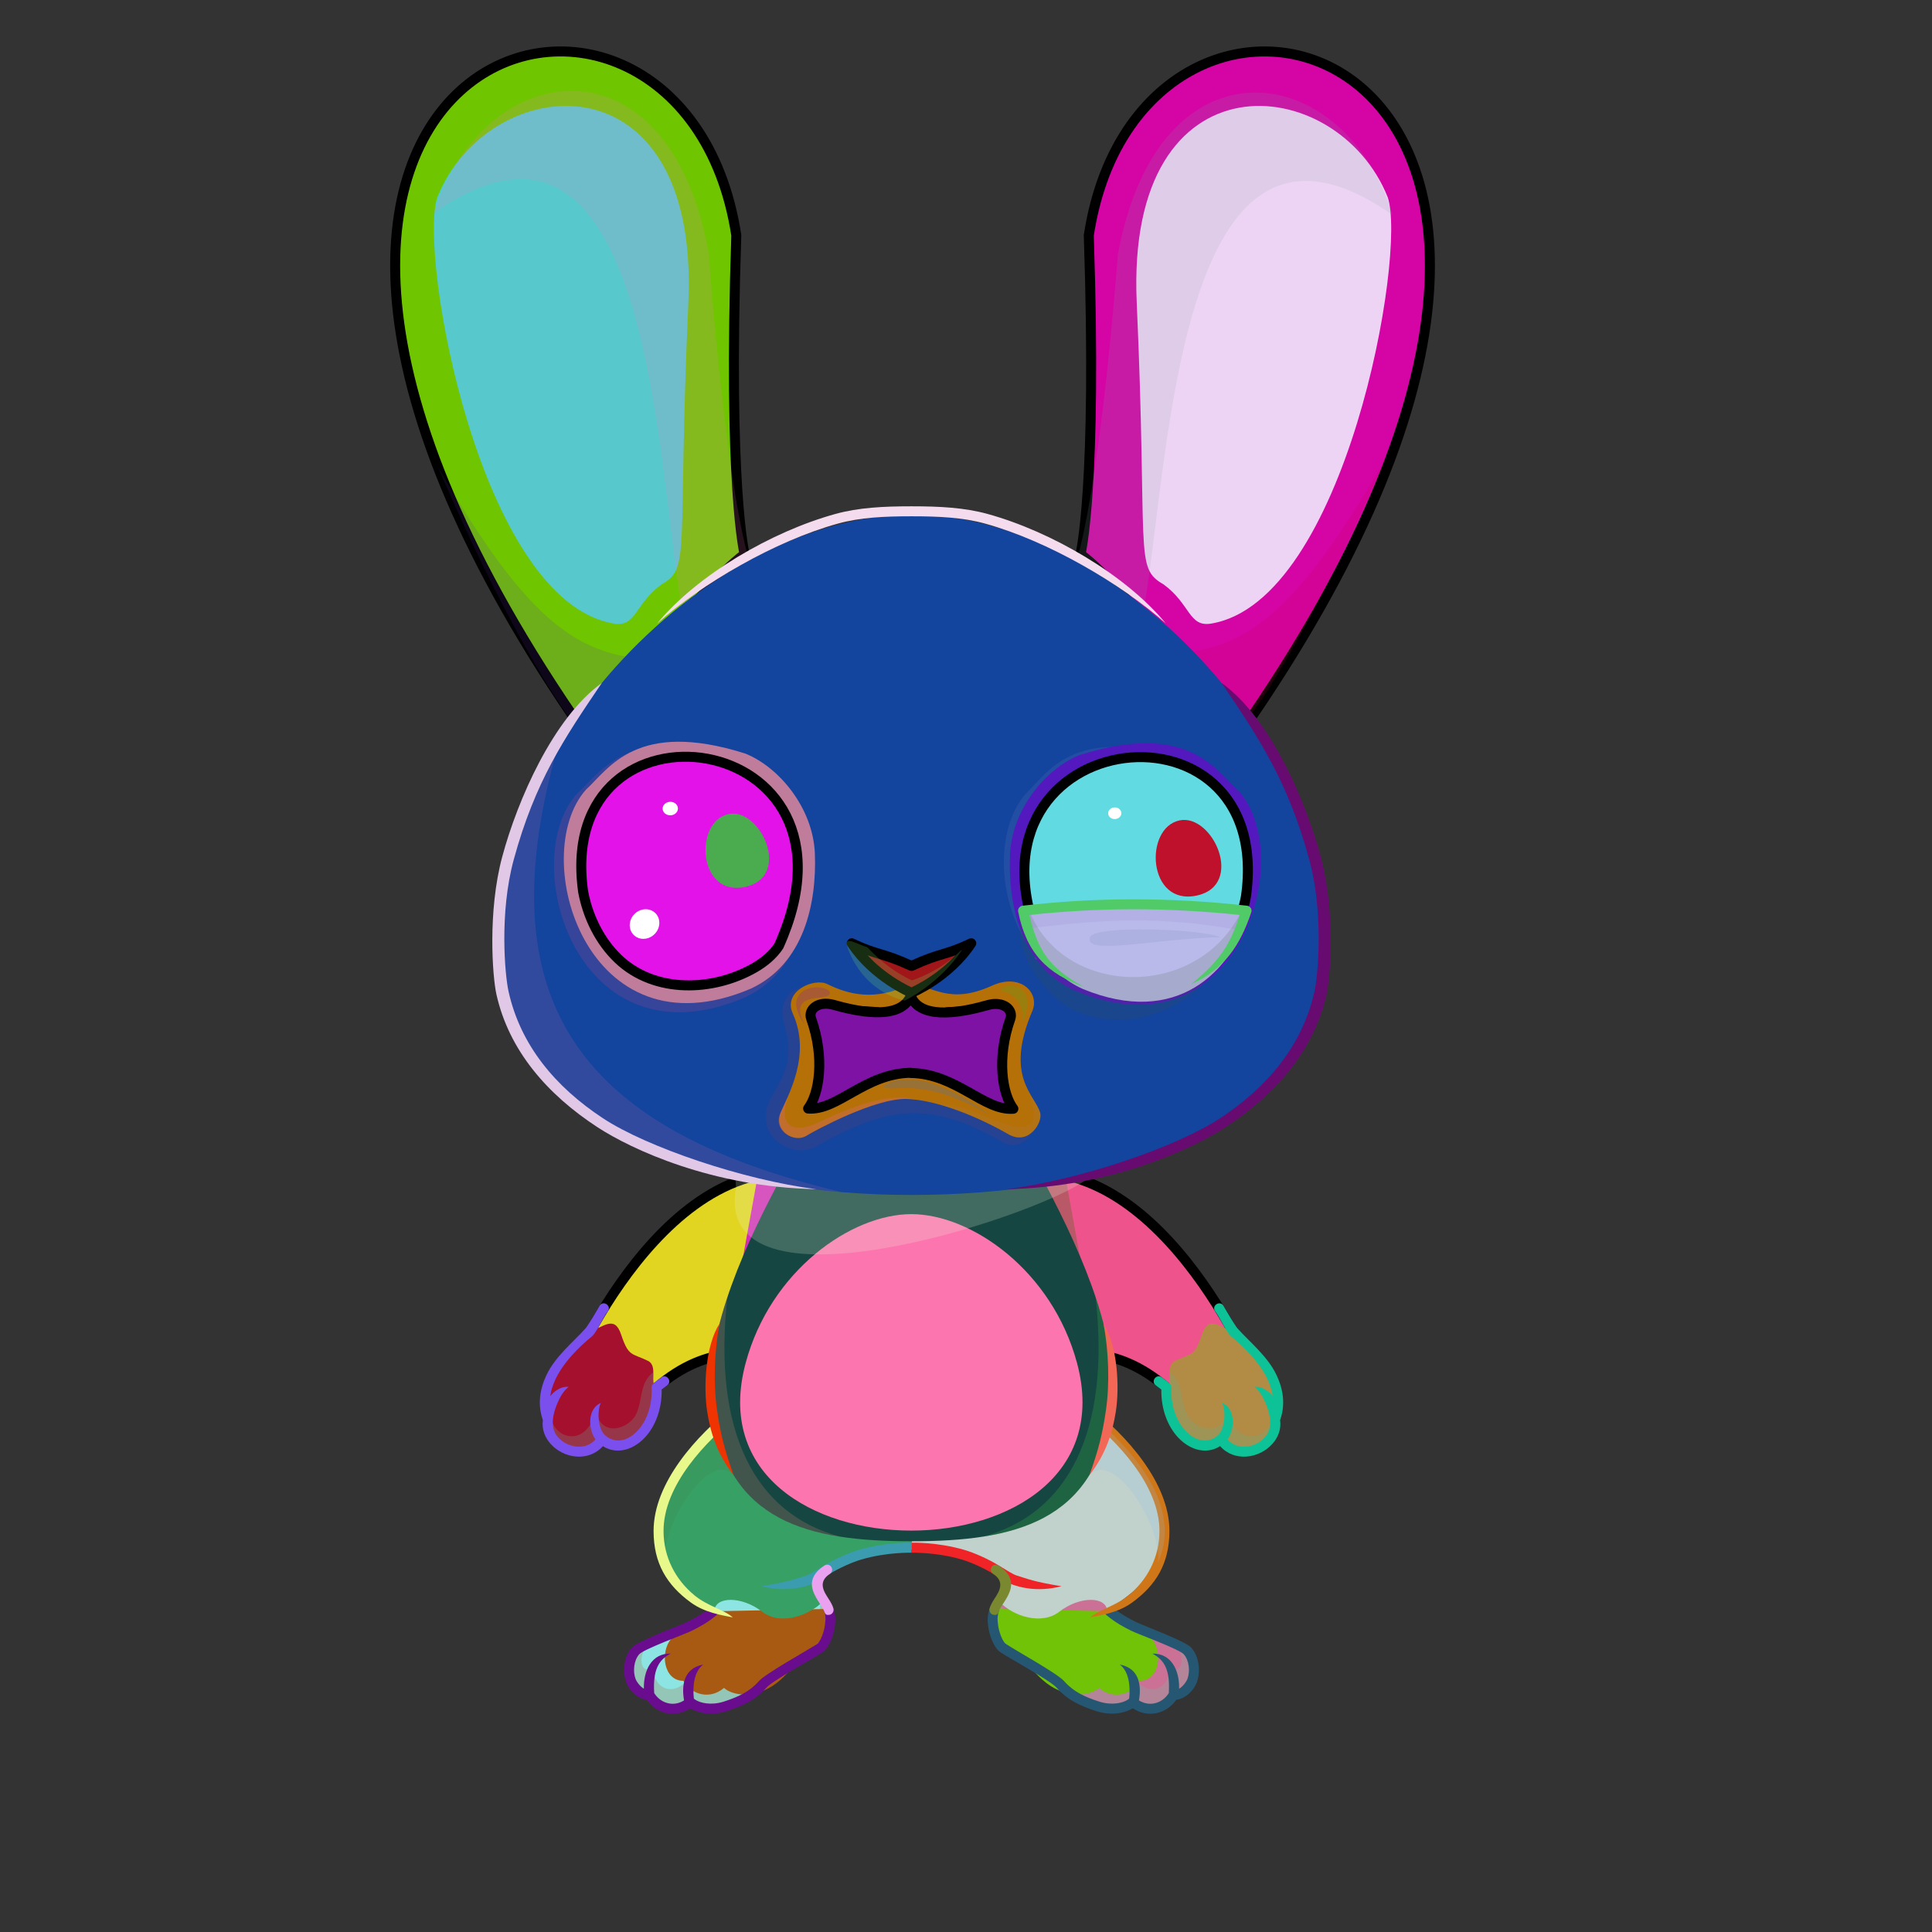 <?xml version="1.0" encoding="UTF-8"?><!DOCTYPE svg PUBLIC "-//W3C//DTD SVG 1.1//EN" "http://www.w3.org/Graphics/SVG/1.1/DTD/svg11.dtd"><!-- Creator: CorelDRAW 2017 --><svg xmlns="http://www.w3.org/2000/svg" xmlns:xlink="http://www.w3.org/1999/xlink" xml:space="preserve" width="290mm" height="290mm" version="1.1" style="shape-rendering:geometricPrecision; text-rendering:geometricPrecision; image-rendering:optimizeQuality; fill-rule:evenodd; clip-rule:evenodd" viewBox="0 0 29000 29000">
 <rect x="0" y="0" width="29000" height="29000" fill="#333333" stroke="none"/>
 <defs>
  <style type="text/css">
   <![CDATA[
    .str0 {stroke:black;stroke-width:150;stroke-linecap:round;stroke-linejoin:round;stroke-miterlimit:22.926}
    .str1 {stroke:black;stroke-width:150;stroke-linecap:round;stroke-linejoin:round;stroke-miterlimit:22.926}
    .fil2 {fill:none}
    .fil6 {fill:#FAFAFA}
    .fil0 {fill:#FEFEFE}
    .fil36 {fill:white}
    .fil3 {fill:black;fill-rule:nonzero}
    .fil26 {fill:#330066;fill-opacity:0.051}
    .fil47 {fill:#25004A;fill-opacity:0.078}
    .fil16 {fill:#25004A;fill-opacity:0.102}
    .fil12 {fill:#1A1A1A;fill-opacity:0.149}
    .fil45 {fill:#25004A;fill-opacity:0.149}
    .fil29 {fill:#25004A;fill-opacity:0.149}
    .fil25 {fill:#330066;fill-opacity:0.149}
    .fil1 {fill:black;fill-opacity:0.2}
    .fil9 {fill:black;fill-opacity:0.2}
    .fil49 {fill:#330066;fill-opacity:0.2}
    .fil24 {fill:white;fill-opacity:0.2}
    .fil23 {fill:white;fill-opacity:0.2}
    .fil20 {fill:black;fill-opacity:0.251}
    .fil22 {fill:black;fill-opacity:0.302}
    .fil40 {fill:#470000;fill-opacity:0.302}
    .fil44 {fill:white;fill-opacity:0.302}
    .fil33 {fill:#FFCCCC;fill-opacity:0.361}
    .fil41 {fill:#FFD4E5;fill-opacity:0.361}
    .fil34 {fill:black;fill-opacity:0.502}
    .fil46 {fill:black;fill-rule:nonzero}
    .fil18 {fill:url(#id0)}
    .fil39 {fill:url(#id1)}
    .fil32 {fill:url(#id2)}
    .fil7 {fill:url(#id3)}
    .fil5 {fill:url(#id4)}
    .fil15 {fill:url(#id5)}
    .fil42 {fill:url(#id6)}
    .fil4 {fill:url(#id7)}
    .fil31 {fill:url(#id8)}
    .fil35 {fill:url(#id9)}
    .fil37 {fill:url(#id10)}
    .fil8 {fill:url(#id11)}
    .fil38 {fill:url(#id12)}
    .fil28 {fill:url(#id13)}
    .fil17 {fill:url(#id14)}
    .fil30 {fill:url(#id15)}
    .fil48 {fill:url(#id16)}
    .fil14 {fill:url(#id17)}
    .fil19 {fill:url(#id18)}
    .fil21 {fill:url(#id19)}
    .fil27 {fill:url(#id20)}
    .fil11 {fill:url(#id21)}
    .fil13 {fill:url(#id22)}
    .fil10 {fill:url(#id23)}
    .fil43 {fill:url(#id24)}
   ]]>
  </style>
  <linearGradient id="id0" gradientUnits="userSpaceOnUse" x1="13683.47" y1="14968.14" x2="13683.47" y2="16644.24">
   <stop offset="0" style="stop-opacity:1; stop-color:black"/>
   <stop offset="1" style="stop-opacity:1; stop-color:#B84C69"/>
  </linearGradient>
  <linearGradient id="id1" gradientUnits="userSpaceOnUse" x1="12027.98" y1="13804.76" x2="8939.25" y2="13804.76">
   <stop offset="0" style="stop-opacity:1; stop-color:#0013BD"/>
   <stop offset="0.329" style="stop-opacity:1; stop-color:#1CC2FF"/>
   <stop offset="1" style="stop-opacity:1; stop-color:#004EA8"/>
  </linearGradient>
  <linearGradient id="id2" gradientUnits="userSpaceOnUse" xlink:href="#id1" x1="18510.11" y1="13889.79" x2="15321.14" y2="13889.79">
  </linearGradient>
  <linearGradient id="id3" gradientUnits="userSpaceOnUse" x1="13681.93" y1="23134.87" x2="13681.93" y2="17446.27">
   <stop offset="0" style="stop-opacity:1; stop-color:#FAFAFA"/>
   <stop offset="0.302" style="stop-opacity:1; stop-color:#FAFAFA"/>
   <stop offset="0.639" style="stop-opacity:1; stop-color:#F6F6F6"/>
   <stop offset="0.831" style="stop-opacity:1; stop-color:#E0E0E0"/>
   <stop offset="1" style="stop-opacity:1; stop-color:#D7D7D7"/>
  </linearGradient>
  <linearGradient id="id4" gradientUnits="userSpaceOnUse" x1="10682.77" y1="20937.23" x2="10682.77" y2="17520.75">
   <stop offset="0" style="stop-opacity:1; stop-color:#FAFAFA"/>
   <stop offset="0.439" style="stop-opacity:1; stop-color:#FAFAFA"/>
   <stop offset="1" style="stop-opacity:1; stop-color:#CCCCCC"/>
  </linearGradient>
  <linearGradient id="id5" gradientUnits="userSpaceOnUse" x1="13700.6" y1="7130.45" x2="13700.6" y2="17936.72">
   <stop offset="0" style="stop-opacity:1; stop-color:#FAFAFA"/>
   <stop offset="0.439" style="stop-opacity:1; stop-color:#FAFAFA"/>
   <stop offset="1" style="stop-opacity:1; stop-color:#E3E3E3"/>
  </linearGradient>
  <linearGradient id="id6" gradientUnits="userSpaceOnUse" x1="10684.9" y1="12530.1" x2="9872.04" y2="13763.65">
   <stop offset="0" style="stop-opacity:1; stop-color:black"/>
   <stop offset="0.4" style="stop-opacity:1; stop-color:black"/>
   <stop offset="1" style="stop-opacity:1; stop-color:#001249"/>
  </linearGradient>
  <linearGradient id="id7" gradientUnits="userSpaceOnUse" xlink:href="#id4" x1="16681.07" y1="20937.23" x2="16681.07" y2="17520.75">
  </linearGradient>
  <linearGradient id="id8" gradientUnits="userSpaceOnUse" x1="16819.24" y1="14210.78" x2="17493.32" y2="11552.37">
   <stop offset="0" style="stop-opacity:1; stop-color:#0042D1"/>
   <stop offset="1" style="stop-opacity:1; stop-color:black"/>
  </linearGradient>
  <linearGradient id="id9" gradientUnits="userSpaceOnUse" xlink:href="#id6" x1="17363.87" y1="12545.11" x2="16607.04" y2="13693.61">
  </linearGradient>
  <linearGradient id="id10" gradientUnits="userSpaceOnUse" x1="10885.83" y1="11367.46" x2="9576.35" y2="15076.4">
   <stop offset="0" style="stop-opacity:1; stop-color:#F2AFBE"/>
   <stop offset="1" style="stop-opacity:1; stop-color:#CF7A8C"/>
  </linearGradient>
  <linearGradient id="id11" gradientUnits="userSpaceOnUse" xlink:href="#id10" x1="15321.89" y1="18507.63" x2="14421.84" y2="22997.84">
  </linearGradient>
  <linearGradient id="id12" gradientUnits="userSpaceOnUse" xlink:href="#id8" x1="10120.29" y1="14115.65" x2="10773.18" y2="11540.82">
  </linearGradient>
  <linearGradient id="id13" gradientUnits="userSpaceOnUse" xlink:href="#id10" x1="10635.33" y1="12731.7" x2="9483.71" y2="14374.49">
  </linearGradient>
  <linearGradient id="id14" gradientUnits="userSpaceOnUse" xlink:href="#id10" x1="14215.29" y1="14872.98" x2="12852.69" y2="17094">
  </linearGradient>
  <linearGradient id="id15" gradientUnits="userSpaceOnUse" xlink:href="#id10" x1="17579.9" y1="11390.13" x2="16270.42" y2="15099.07">
  </linearGradient>
  <linearGradient id="id16" gradientUnits="userSpaceOnUse" xlink:href="#id10" x1="13937.4" y1="14203.28" x2="13314.69" y2="14905.85">
  </linearGradient>
  <linearGradient id="id17" gradientUnits="userSpaceOnUse" xlink:href="#id10" x1="19514.36" y1="2053.9" x2="18185.74" y2="9403.96">
  </linearGradient>
  <linearGradient id="id18" gradientUnits="userSpaceOnUse" x1="14438.46" y1="15134.95" x2="14438.46" y2="15696.12">
   <stop offset="0" style="stop-opacity:1; stop-color:#D6D6D6"/>
   <stop offset="0.6" style="stop-opacity:1; stop-color:white"/>
   <stop offset="1" style="stop-opacity:1; stop-color:#FEFEFE"/>
  </linearGradient>
  <linearGradient id="id19" gradientUnits="userSpaceOnUse" xlink:href="#id18" x1="12852.47" y1="15138.15" x2="12833.77" y2="15699">
  </linearGradient>
  <linearGradient id="id20" gradientUnits="userSpaceOnUse" xlink:href="#id10" x1="17681.49" y1="12731.2" x2="16518.47" y2="14421.63">
  </linearGradient>
  <linearGradient id="id21" gradientUnits="userSpaceOnUse" xlink:href="#id10" x1="8970.86" y1="2053.9" x2="7642.24" y2="9403.96">
  </linearGradient>
  <linearGradient id="id22" gradientUnits="userSpaceOnUse" x1="21021.34" y1="5702.69" x2="16061" y2="6414.29">
   <stop offset="0" style="stop-opacity:1; stop-color:#FEFEFE"/>
   <stop offset="1" style="stop-opacity:1; stop-color:#E6E6E6"/>
  </linearGradient>
  <linearGradient id="id23" gradientUnits="userSpaceOnUse" xlink:href="#id22" x1="10734.34" y1="5702.69" x2="5774" y2="6414.29">
  </linearGradient>
  <linearGradient id="id24" gradientUnits="userSpaceOnUse" xlink:href="#id10" x1="17553.72" y1="13660.93" x2="16397.62" y2="15043.68">
  </linearGradient>
 </defs>
 <g id="RightFoot">
  <path class="fil0" d="M17611.19 25439.21c-123.56,214.04 -403.48,285.33 -610.7,105.88 -70.65,70.23 -293.11,185.78 -526.32,65.76 -538.29,-277.03 -1055.04,-639.06 -1398.31,-887.33 -220.49,-159.46 -188.05,-525.91 -70.64,-700.58 363.68,340.29 782.66,-165.21 1075.55,-247.93 373.84,-101.68 736.94,157.82 534.63,412.54 198.78,95.76 1024.55,447.2 1177.27,620.9 168.78,191.95 120.75,630.76 -181.48,630.76z" style="fill:#ca7195"/>
  <path class="fil1" d="M17619.89 25467.81c-123.56,214.04 -392.89,285.33 -600.11,105.88 -263.27,261.71 -916.66,-12.43 -1207.68,-387.7 -314.79,-217.24 -676.79,-421.62 -795.64,-500.03 -156.12,-103 -53.19,-398.33 -20.96,-584.15 17.85,-13.98 36.32,-26.67 55.45,-37.83 -59.89,533.31 1968.85,1766.03 1957.44,1098.35 213.34,341.57 585.05,186.16 533.82,-150.27 126.71,133.91 271.29,-14.39 142.78,-274 182.48,62.12 215.54,288.03 209.67,440.56 -17.28,153.49 -106.7,289.19 -274.77,289.19z" style="fill:#5ed3aa"/>
  <path class="fil2" d="M16655.48 24185.7c277.12,231.33 479.91,239.56 632.6,413.23 168.75,191.92 120.75,630.76 -181.48,630.76 -123.56,214.04 -403.48,285.33 -610.7,105.88 -70.65,70.23 -276.53,145.76 -526.32,65.76 -409.3,-131.08 -519.97,-488.94 -871.1,-725.96 -156.04,-105.33 -138.82,-331.38 -109.24,-523.93" style="fill:#71c307"/>
  <path class="fil3" d="M16703.53 24128.28c-32.23,14.49 -151.74,68.29 -96.1,114.84 143.13,119.49 265.97,181.45 373.06,235.47 99.11,49.99 720.41,275.03 788.45,352.42 80.91,92.01 97.3,255.88 55.21,369.54 -18.07,48.79 -77.99,123.14 -125.37,147 7.55,-268.78 -114.77,-534.12 -402.24,-526.25 186.74,95.17 268.32,253.8 247.69,592.25 -49.04,79.15 -127.69,137.43 -219.87,155.2 -79.73,15.37 -160.2,-1.74 -228.24,-45.5 38.29,-218.05 10.29,-483.64 -289.14,-537.54 139.24,98.32 162.69,330.02 141.92,510.69 -31.45,29.61 -97.92,60.43 -188.69,71.77 -74.89,9.35 -163.69,4.41 -259.78,-26.36 -221.4,-70.9 -389.39,-150.77 -526.67,-306.64 -103.47,-117.46 -723.13,-457.1 -875.28,-559.8 -56.89,-38.4 -106.48,-200.43 -115.52,-274.13 -5.91,-48.16 -12.39,-90.93 -7.5,-133.2 3.75,-32.35 5.98,-48.97 23.54,-102.83 14.63,-97.52 -109.65,-115.23 -144.78,-21.39 -12.89,39.53 -20.74,74.23 -25.45,109.36 -7,52.14 -2.13,105.01 5.37,166.22 13.96,113.78 81.43,313.29 180.56,380.19 136.05,91.83 749.3,424.19 846.56,534.6 151.08,171.53 332.23,266.34 593.47,350 119.65,38.32 230.28,44.46 323.64,32.8 92.59,-11.56 170.46,-41.41 225.37,-75.73 103.09,69.99 225.69,98.3 348.74,74.57 124.29,-23.96 233.03,-98.13 304.52,-201.86 136.16,-15.63 261.32,-136.4 307.77,-261.86 61.19,-165.25 34.13,-386.54 -83.33,-520.12 -86.71,-98.62 -720.16,-329.8 -833.57,-387 -99.73,-50.31 -214.13,-108.01 -344.34,-216.71z" style="fill:#265772"/>
 </g>
 <g id="LeftFoot">
  <path class="fil0" d="M9752.69 25439.21c123.56,214.04 403.48,285.33 610.7,105.88 70.65,70.23 276.53,145.75 526.32,65.76 409.29,-131.08 1021.6,-618.6 1364.87,-866.87 220.49,-159.46 204.8,-507.21 104.08,-721.04 -363.68,340.29 -782.66,-165.21 -1075.55,-247.93 -373.84,-101.68 -736.94,157.82 -534.63,412.54 -198.78,95.76 -1024.55,447.2 -1177.27,620.9 -168.78,191.95 -120.75,630.76 181.48,630.76z" style="fill:#8ce5e2"/>
  <path class="fil1" d="M9743.99 25467.81c123.56,214.04 392.89,285.33 600.11,105.88 263.27,261.71 916.66,-12.43 1207.68,-387.7 314.79,-217.24 676.79,-421.62 795.64,-500.03 156.12,-103 53.19,-398.33 20.96,-584.15 -17.85,-13.98 -36.32,-26.67 -55.45,-37.83 59.89,533.31 -1968.85,1766.03 -1957.44,1098.35 -213.34,341.57 -585.05,186.16 -533.82,-150.27 -126.71,133.91 -271.29,-14.39 -142.78,-274 -182.48,62.12 -215.54,288.03 -209.67,440.56 17.28,153.49 106.7,289.19 274.77,289.19z" style="fill:#af4b09"/>
  <path class="fil2" d="M10708.4 24185.7c-277.12,231.33 -479.91,239.56 -632.6,413.23 -168.75,191.92 -120.75,630.76 181.48,630.76 123.56,214.04 403.48,285.33 610.7,105.88 70.65,70.23 276.53,145.76 526.32,65.76 409.3,-131.08 519.97,-488.94 871.1,-725.96 156.04,-105.33 138.82,-331.38 109.24,-523.93" style="fill:#a95a12"/>
  <path class="fil3" d="M10660.35 24128.28c32.23,14.49 151.74,68.29 96.1,114.84 -143.13,119.49 -265.97,181.45 -373.06,235.47 -99.11,49.99 -720.41,275.03 -788.45,352.42 -80.91,92.01 -97.3,255.88 -55.21,369.54 18.07,48.79 77.99,123.14 125.37,147 -7.55,-268.78 114.77,-534.12 402.24,-526.25 -186.74,95.17 -268.32,253.8 -247.69,592.25 49.04,79.15 127.69,137.43 219.87,155.2 79.73,15.37 160.2,-1.74 228.24,-45.5 -38.29,-218.05 -10.29,-483.64 289.14,-537.54 -139.24,98.32 -162.69,330.02 -141.92,510.69 31.45,29.61 97.92,60.43 188.69,71.77 74.89,9.35 163.69,4.41 259.78,-26.36 221.4,-70.9 389.39,-150.77 526.67,-306.64 103.47,-117.46 723.13,-457.1 875.28,-559.8 56.89,-38.4 106.48,-200.43 115.52,-274.13 5.91,-48.16 12.39,-90.93 7.5,-133.2 -3.75,-32.35 -5.98,-48.97 -23.54,-102.83 -14.63,-97.52 109.65,-115.23 144.78,-21.39 12.89,39.53 20.74,74.23 25.45,109.36 7,52.14 2.13,105.01 -5.37,166.22 -13.96,113.78 -81.43,313.29 -180.56,380.19 -136.05,91.83 -749.3,424.19 -846.56,534.6 -151.08,171.53 -332.23,266.34 -593.47,350 -119.65,38.32 -230.28,44.46 -323.64,32.8 -92.59,-11.56 -170.46,-41.41 -225.37,-75.73 -103.09,69.99 -225.69,98.3 -348.74,74.57 -124.29,-23.96 -233.03,-98.13 -304.52,-201.86 -136.16,-15.63 -261.32,-136.4 -307.77,-261.86 -61.19,-165.25 -34.13,-386.54 83.33,-520.12 86.71,-98.62 720.16,-329.8 833.57,-387 99.73,-50.31 214.13,-108.01 344.34,-216.71z" style="fill:#6a0c8e"/>
 </g>
 <g id="RightLeg">
  <path class="fil0" d="M15041.74 23686.98c70.38,75.74 24.58,149.64 -10.52,245.09 -31.77,34.66 -55.62,65.5 -27.9,103.33l0.98 0.99c-0.36,2.98 -0.7,5.98 -0.98,9.01 214.87,221.86 637.05,349.26 895.5,148.38 312.37,-242.77 712.13,-231.34 719.72,-12.18 326.09,-232.89 702.05,-482.58 824.24,-878.72 26.22,-72.51 41,-147.13 41.23,-223.56 0.04,-14.93 -0.23,-29.84 -0.69,-44.73 1.02,-151.13 -31.71,-320.71 -108.93,-513.38l-0.07 0.22c-239.91,-626.93 -808.77,-1146.97 -1044.25,-1333.21 -621.48,859.57 -1470.39,1269.07 -2648.11,1328.08l0 743c342.08,0 1149.35,52.42 1389.36,439.46 -9.87,-3.87 -19.76,-7.73 -29.58,-11.78z" style="fill:#c1d1cb"/>
  <path class="fil3" d="M16285.67 21248.32c474.85,376.94 1120.37,1042.59 1118.33,1735.75 -1.13,388.03 -178.15,727.78 -465.88,963.66 -200.45,164.33 -440.69,212.09 -574.07,330.27 171.14,-34.1 422.55,-72.82 630.16,-223.79 362.58,-263.67 557.8,-589.45 559.21,-1070.14 2.19,-736.68 -664.8,-1449.29 -1177.06,-1854.44l-46.29 58.59 -44.38 60.1 -0.02 0z" style="fill:#cf7718"/>
  <path class="fil1" d="M17375.94 23464.04c67.26,-148.73 106.69,-305.87 107.15,-464.07 2.29,-775.51 -724.56,-1425.03 -1053.4,-1726.35l-157.05 727.06c26.43,47.89 52.85,95.78 79.28,143.67 387.48,-413.26 1131.08,852.41 1024.02,1319.69z" style="fill:#8dc0ef"/>
  <path class="fil3" d="M13681.96 23156.77c0,53.89 0,70.23 0,150.29 1.05,-0.09 369.66,-11.33 754.66,102.19 128.96,38.03 326.86,124.14 481.95,220.11 121.28,75.04 227.25,140.61 294.6,161.31 67.97,20.91 336.72,117.86 720.21,19.22 -408.62,-65.2 -515.39,-112.7 -675.71,-162 -47.86,-14.71 -146.31,-75.63 -259,-145.36 -162.97,-100.83 -370.1,-192.66 -519.34,-236.67 -413.86,-122.04 -796.24,-109.25 -797.37,-109.09z" style="fill:#f02326"/>
  <path class="fil3" d="M14852.37 24149.58c-6.63,40.77 19.98,82.54 60.75,89.17 40.77,6.63 59.9,0.68 77.73,-47.56 3.27,-19.88 35.74,-71.71 63.2,-114.07 105.22,-162.3 243.27,-375.23 -65.46,-578.32 -34.46,-22.65 -80.77,-13.08 -103.42,21.38 -22.65,34.46 -13.08,80.77 21.38,103.42 184.59,121.43 92.39,263.67 22.1,372.08 -36.56,56.4 -63.62,104.09 -76.28,153.9z" style="fill:#7a892f"/>
 </g>
 <g id="LeftLeg">
  <path class="fil0" d="M12264.16 23754.53c-9.38,57.1 24.74,117.03 50.06,189.44 26.5,39.06 46.17,73.55 18.23,111.68 -41.47,42.82 -90.13,79.12 -143.48,108.42 -226.52,140.71 -539.25,190.88 -746.61,29.71 -312.37,-242.77 -712.13,-231.34 -719.72,-12.18 -30.31,-21.65 -61.06,-43.44 -91.99,-65.48 -270.92,-131.54 -503.75,-348.94 -635.53,-599.62 -151.93,-250.74 -200.47,-565.79 -28.33,-995.29 3.52,10.89 7.22,21.56 10.86,32.31 232.43,-641.23 816.68,-1175.9 1056.16,-1365.3 621.48,859.57 1470.39,1269.07 2648.11,1328.08l0 743c-350.13,0 -1187.72,54.86 -1405.45,467.27 -5.09,9.64 -9.13,18.94 -12.31,27.96z" style="fill:#37a064"/>
  <path class="fil1" d="M9987.94 23464.04c-67.26,-148.73 -106.69,-305.87 -107.15,-464.07 -2.29,-775.51 724.56,-1425.03 1053.4,-1726.35l157.05 727.06c-26.43,47.89 -52.85,95.78 -79.28,143.67 -387.48,-413.26 -1131.08,852.41 -1024.02,1319.69z" style="fill:#44864d"/>
  <path class="fil3" d="M13681.96 23156.77c0,53.89 0,70.23 0,150.29 -1.05,-0.09 -369.7,-11.33 -754.7,102.19 -128.96,38.03 -326.86,124.14 -481.95,220.11 -121.28,75.04 -227.25,140.61 -294.6,161.31 -67.97,20.91 -336.72,117.86 -720.21,19.22 408.62,-65.2 515.39,-112.7 675.71,-162 47.86,-14.71 146.31,-75.63 259,-145.36 162.97,-100.83 370.1,-192.66 519.34,-236.67 413.86,-122.04 796.28,-109.25 797.41,-109.09z" style="fill:#3b9baf"/>
  <path class="fil3" d="M12511.51 24149.58c6.63,40.77 -19.98,82.54 -60.75,89.17 -40.77,6.63 -59.9,0.68 -77.73,-47.56 -3.27,-19.88 -35.74,-71.71 -63.2,-114.07 -105.22,-162.3 -243.27,-375.23 65.46,-578.32 34.46,-22.65 80.77,-13.08 103.42,21.38 22.65,34.46 13.08,80.77 -21.38,103.42 -184.59,121.43 -92.39,263.67 -22.1,372.08 36.56,56.4 63.62,104.09 76.28,153.9z" style="fill:#eaa1ef"/>
  <path class="fil3" d="M11078.21 21248.32c-474.85,376.94 -1120.37,1042.59 -1118.33,1735.75 1.13,388.03 178.15,727.78 465.88,963.66 200.45,164.33 440.69,212.09 574.07,330.27 -171.14,-34.1 -422.55,-72.82 -630.16,-223.79 -362.58,-263.67 -557.8,-589.45 -559.21,-1070.14 -2.19,-736.68 664.8,-1449.29 1177.06,-1854.44l46.29 58.59 44.38 60.1 0.02 0z" style="fill:#e8f88b"/>
 </g>
 <g id="RightHand">
   <animateTransform type="translate" values="0;0 200;0;0 200;0;0 200;0;0 200;0" dur="10" repeatCount="indefinite" additive="sum" attributeName="transform"/>
  <path class="fil4" d="M16231.2 17708.66c1006.56,345.42 1818.61,1401.79 2256.58,2165.43 288.88,503.69 -636.05,1265.03 -911.19,1013.52 -627.05,-573.17 -1208.37,-619.78 -1688.45,-542.15 -741.88,119.97 -1352.69,-1920.87 -930.81,-2545.29 421.91,-21.63 933.51,-40.49 1273.87,-91.51z" style="fill:#b95968"/>
  <path class="fil1" d="M17511.96 20830.3c-602.27,-518.8 -1160.28,-559.8 -1623.82,-484.84 -171.07,27.66 -335.13,-59.69 -481.2,-217.95 -325.13,-471.76 752.73,-1097.7 1038.62,-655.88 261.31,403.84 734.1,847.76 1111.39,1126.01 -1.79,93.3 16.27,193.39 -44.96,232.66l0 -0.01 -0.03 0.01z" style="fill:#ace485"/>
  <path class="fil2 str0" d="M16476.95 20332.96c340.18,46.54 711.15,199.54 1099.64,554.65 275.13,251.49 1152.89,-508.63 864.02,-1012.31 -437.96,-763.63 -1202.86,-1821.23 -2209.41,-2166.64 -90.05,-30.9 -171.83,-58.83 -246.03,-84.05" style="fill:#ee538b"/>
 </g>
 <g id="LeftHand">
   <animateTransform type="translate" values="0;0 200;0;0 200;0;0 200;0;0 200;0" dur="10" repeatCount="indefinite" additive="sum" attributeName="transform"/>
  <path class="fil5" d="M11132.64 17708.66c-1006.56,345.42 -1818.61,1401.79 -2256.58,2165.43 -288.88,503.69 636.05,1265.03 911.19,1013.52 627.05,-573.17 1208.37,-619.78 1688.45,-542.15 741.88,119.97 1352.69,-1920.87 930.81,-2545.29 -421.91,-21.63 -933.51,-40.49 -1273.87,-91.51z" style="fill:#d12cb6"/>
  <path class="fil1" d="M9851.88 20830.3c602.27,-518.8 1160.28,-559.8 1623.82,-484.84 171.07,27.66 335.13,-59.69 481.2,-217.95 325.13,-471.76 -752.73,-1097.7 -1038.62,-655.88 -261.31,403.84 -734.1,847.76 -1111.39,1126.01 1.79,93.3 -16.27,193.39 44.96,232.66l0 -0.01 0.03 0.01z" style="fill:#017d64"/>
  <path class="fil2 str0" d="M10886.89 20332.96c-340.18,46.54 -711.15,199.54 -1099.64,554.65 -275.13,251.49 -1152.89,-508.63 -864.02,-1012.31 437.96,-763.63 1202.86,-1821.23 2209.41,-2166.64 90.05,-30.9 171.83,-58.83 246.03,-84.05" style="fill:#e2d521"/>
 </g>
 <g id="RightPaw">
   <animateTransform type="translate" values="0;0 200;0;0 200;0;0 200;0;0 200;0" dur="10" repeatCount="indefinite" additive="sum" attributeName="transform"/>
  <path class="fil6" d="M17500.83 20836.37c-31.01,671.59 506.32,1058.8 828,765.31 253.5,397.35 884.17,103.39 809.26,-292.5 203.13,-535.14 -266.24,-1035.76 -634.19,-1325.08 -198.11,-64.5 -364.18,-247.68 -461.85,44.06 -113.97,340.43 -156.85,278.81 -402.23,397.75 -163.53,79.26 -10.67,351.89 -138.99,410.46z" style="fill:#b28b45"/>
  <path class="fil1" d="M17500.83 20836.37c-31.01,671.59 506.32,1058.8 828,765.31 341.06,429.25 911,23.85 753.65,-292.7 -65.31,297.19 -520.59,407.83 -657.17,-118.23 -113.25,412.02 -522.03,237.66 -614.7,26.73 -95.14,-216.58 -44.81,-462.8 -253.66,-619.84 -1.8,93.31 16.28,193.4 -44.96,232.65l-0.16 0.1 -0.17 0.11c-1.48,0.93 -2.97,1.82 -4.53,2.69l-0.17 0.1 -0.18 0.09 -0.14 0.09 -0.03 0.01 -0.18 0.1 -0.17 0.09 -0.18 0.09c-1.69,0.92 -3.44,1.79 -5.25,2.61z" style="fill:#50ba97"/>
  <path class="fil3" d="M17436.91 20673.48c-79.39,-58.19 -167.86,62.52 -88.48,120.7 28.24,20.69 56.25,42.36 83.3,64.61 -3.93,302.02 99.68,551.64 246.17,712.18 55.54,60.86 117.82,109.47 183.4,143.86 145.9,76.49 311.53,82.65 453.24,-7.98 209.57,238.5 583.03,191.12 784.7,-34.27 86.01,-96.11 134.73,-220.26 115.83,-356.13 82.54,-234.31 46.25,-463.42 -52.44,-673.52 -132.46,-282 -402.86,-497.73 -588.08,-703.58 -33.5,-37.22 -180.19,-286.69 -214.16,-345.48 -58.56,-79 -178.69,10.05 -120.12,89.06 35.43,47.77 75.16,120.11 111.48,186.29 6.41,11.67 81.45,153.11 123.81,187.52 201.58,163.8 430.96,392.41 551.71,649.47 38.04,80.97 65.19,164.94 76.97,250.68 -53.73,-69.19 -156.09,-151.42 -275.06,-139.39 80.64,67.61 125.53,143.46 171.18,252.76 65.8,157.59 113.11,362.41 -12.44,502.72 -141.93,158.63 -411.75,205.47 -562.48,33.5 115.64,-164.64 117.79,-464.48 -80.37,-548.33 54.53,102.27 47.95,374.07 -54.76,476.76 -86.33,86.32 -222.41,119.56 -359.87,47.5 -49.57,-25.99 -97.71,-63.9 -141.8,-112.22 -128.18,-140.48 -217.35,-364.86 -206.61,-639.48 1.55,-21.67 -6.3,-43.83 -23.35,-59.87 -36.49,-34.26 -81.32,-67.73 -121.77,-97.36z" style="fill:#0dc296"/>
 </g>
 <g id="LeftPaw">
   <animateTransform type="translate" values="0;0 200;0;0 200;0;0 200;0;0 200;0" dur="10" repeatCount="indefinite" additive="sum" attributeName="transform"/>
  <path class="fil6" d="M9863.01 20836.37c31.01,671.59 -506.32,1058.8 -828,765.31 -253.5,397.35 -884.17,103.39 -809.26,-292.5 -203.13,-535.14 266.24,-1035.76 634.19,-1325.08 198.11,-64.5 364.18,-247.68 461.85,44.06 113.97,340.43 156.85,278.81 402.23,397.75 163.53,79.26 10.67,351.89 138.99,410.46z" style="fill:#a4102d"/>
  <path class="fil1" d="M9863.01 20836.37c31.01,671.59 -506.32,1058.8 -828,765.31 -341.06,429.25 -911,23.85 -753.65,-292.7 65.31,297.19 520.59,407.83 657.17,-118.23 113.25,412.02 522.03,237.66 614.7,26.73 95.14,-216.58 44.81,-462.8 253.66,-619.84 1.8,93.31 -16.28,193.4 44.96,232.65l0.16 0.1 0.17 0.11c1.48,0.93 2.97,1.82 4.53,2.69l0.17 0.1 0.18 0.09 0.14 0.09 0.03 0.01 0.18 0.1 0.17 0.09 0.18 0.09c1.69,0.92 3.44,1.79 5.25,2.61z" style="fill:#66cfb8"/>
  <path class="fil3" d="M9926.93 20673.48c79.39,-58.19 167.86,62.52 88.48,120.7 -28.24,20.69 -56.25,42.36 -83.3,64.61 3.93,302.02 -99.68,551.64 -246.17,712.18 -55.54,60.86 -117.82,109.47 -183.4,143.86 -145.9,76.49 -311.53,82.65 -453.24,-7.98 -209.57,238.5 -583.03,191.12 -784.7,-34.27 -86.01,-96.11 -134.73,-220.26 -115.83,-356.13 -82.54,-234.31 -46.25,-463.42 52.44,-673.52 132.46,-282 402.86,-497.73 588.08,-703.58 33.5,-37.22 180.19,-286.69 214.16,-345.48 58.56,-79 178.69,10.05 120.12,89.06 -35.43,47.77 -75.16,120.11 -111.48,186.29 -6.41,11.67 -81.45,153.11 -123.81,187.52 -201.58,163.8 -430.96,392.41 -551.71,649.47 -38.04,80.97 -65.19,164.94 -76.97,250.68 53.73,-69.19 156.09,-151.42 275.06,-139.39 -80.64,67.61 -125.53,143.46 -171.18,252.76 -65.8,157.59 -113.11,362.41 12.44,502.72 141.93,158.63 411.75,205.47 562.48,33.5 -115.64,-164.64 -117.79,-464.48 80.37,-548.33 -54.53,102.27 -47.95,374.07 54.76,476.76 86.33,86.32 222.41,119.56 359.87,47.5 49.57,-25.99 97.71,-63.9 141.8,-112.22 128.18,-140.48 217.35,-364.86 206.61,-639.48 -1.55,-21.67 6.3,-43.83 23.35,-59.87 36.49,-34.26 81.32,-67.73 121.77,-97.36z" style="fill:#7b4fee"/>
 </g>
 <g id="Body">
   <animateTransform type="translate" values="0;0 200;0;0 200;0;0 200;0;0 200;0" dur="10" repeatCount="indefinite" additive="sum" attributeName="transform"/>
  <path class="fil7" d="M13681.92 23134.87c-1547.89,0 -2751.5,-290.59 -2992.7,-1955.85 -146.87,-1014.04 390.42,-2286.86 991,-3419.88 634.24,80.29 1288.94,123.26 2001.7,142.31 712.76,-19.05 1367.46,-62.02 2001.7,-142.31 600.58,1133.02 1137.87,2405.84 991,3419.88 -241.2,1665.26 -1444.81,1955.85 -2992.7,1955.85z" style="fill:#164642"/>
  <path class="fil1" d="M12620.51 23067.29c-1015.93,-155.83 -1748.88,-628.88 -1931.29,-1888.27 -75.17,-519 28.96,-1105.79 228.98,-1706.93 -223.57,2000.42 401.77,3257.02 1702.31,3595.2z" style="fill:#ec9577"/>
  <path class="fil3" d="M11011.96 22144.35c-249.8,-320.87 -347.52,-640.99 -396.86,-954.78 -59.27,-376.93 -23.8,-997.6 184.1,-1319.31 -78.5,420.39 -93.5,905.22 -35.86,1298.21 50,340.9 103.32,571.56 248.62,975.88z" style="fill:#ef3402"/>
  <path class="fil1" d="M14743.33 23067.29c1015.93,-155.83 1748.88,-628.88 1931.29,-1888.27 75.17,-519 -28.96,-1105.79 -228.98,-1706.93 223.57,2000.42 -401.77,3257.02 -1702.31,3595.2z" style="fill:#45dc42"/>
  <path class="fil3" d="M16351.92 22144.35c249.8,-320.87 347.52,-640.99 396.86,-954.78 59.27,-376.93 23.8,-997.6 -184.1,-1319.31 78.5,420.39 93.5,905.22 35.86,1298.21 -50,340.9 -103.32,571.56 -248.62,975.88z" style="fill:#f36757"/>
  <path class="fil8" d="M13679.45 18224.33c-902.32,0 -2115.63,849.13 -2487.31,2236.27 -449.09,1676.01 1013.16,2514.27 2487.21,2514.27 1463.94,0 2936.12,-839.69 2487.41,-2514.27 -371.68,-1387.14 -1584.99,-2236.27 -2487.31,-2236.27z" style="fill:#fd75af"/>
  <path class="fil9" d="M11041.53 17713.9c1750.5,0.61 3500.99,1.22 5251.49,1.83 -793.28,570.18 -5599.84,2130.27 -5245.48,108.97 -2,-36.94 -4.01,-73.87 -6.01,-110.8z" style="fill:#ebfcdd"/>
 </g>
 <g id="Ears">
   <animateTransform type="translate" values="0;0 200;0;0 200;0;0 200;0;0 200;0" dur="10" repeatCount="indefinite" additive="sum" attributeName="transform"/>
  <g id="_2916703730464">
   <path class="fil10 str0" d="M11176.55 8317.67c0,0 -251.45,-996.16 -124.45,-4784.99 -827.82,-5397.55 -9465.49,-2861.54 -2293.79,7447.28 859.61,-802.88 1663.77,-2084.11 2418.24,-2662.29z" style="fill:#70c501"/>
   <path class="fil11" d="M9930.37 8771.48c444.5,-254 232.83,-444.51 402.16,-4233.34 169.33,-3788.83 -3011.05,-3475.4 -3767.66,-1576.9 -290.21,837 632.11,6066.63 2652.71,6399.36 334.43,55.07 309.87,-296.2 712.79,-589.12z" style="fill:#57c9cd"/>
   <path class="fil12" d="M11241.02 8394.98c0,0 -325.05,-934.85 -603.26,-4593.09 -602.3,-3362.69 -3409.31,-2933.39 -4119.52,-607.44 3544.8,-2469.85 3307.41,4823.99 3835.26,6480.42 298.94,-501.06 589.81,-972.26 887.52,-1279.89z" style="fill:#f87cc5"/>
   <path class="fil12" d="M8590.99 10836.83c0,0 -820.59,-1042.5 -2022.44,-3838.05 1512.1,2618.15 2285.52,2964.24 3704.84,2895.06 -661.86,648.73 -1255.56,975.8 -1682.4,942.99z" style="fill:#6330ac"/>
  </g>
  <g id="_2916703704064">
   <path class="fil13 str0" d="M16218.57 8317.67c0,0 251.45,-996.16 124.45,-4784.99 827.82,-5397.55 9465.49,-2861.54 2293.79,7447.28 -859.61,-802.88 -1663.77,-2084.11 -2418.24,-2662.29z" style="fill:#d404a5"/>
   <path class="fil14" d="M17464.75 8771.48c-444.5,-254 -232.83,-444.51 -402.16,-4233.34 -169.33,-3788.83 3011.05,-3475.4 3767.66,-1576.9 290.21,837 -632.11,6066.63 -2652.71,6399.36 -334.43,55.07 -309.87,-296.2 -712.79,-589.12z" style="fill:#edd4f4"/>
   <path class="fil12" d="M16160.88 8410.59c0,0 328.33,-933.71 619.34,-4590.96 614.07,-3360.56 3419.56,-2921.43 4121.62,-593.01 -3536.13,-2482.24 -3324.28,4812.39 -3857.92,6466.95 -297.18,-502.1 -586.4,-974.31 -883.04,-1282.98z" style="fill:#8ba5ac"/>
   <path class="fil12" d="M18759.29 10750.8c0,0 820.59,-1042.5 2022.44,-3838.05 -1512.1,2618.15 -2285.52,2964.24 -3704.84,2895.06 661.86,648.73 1255.56,975.8 1682.4,942.99z" style="fill:#dc004d"/>
  </g>
 </g>
 <g id="Head">
   <animateTransform type="translate" values="0;0 200;0;0 200;0;0 200;0;0 200;0" dur="10" repeatCount="indefinite" additive="sum" attributeName="transform"/>
  <path class="fil15" d="M13681.94 7724.8c-3317.85,29.1 -6810.78,4044.97 -6118.37,7182.04 477.37,2162.82 3344.41,3029.88 6118.37,3029.88 2773.96,0 5654.54,-832.69 6153.65,-2941.68 703.67,-3159.58 -2821.25,-7270.23 -6153.65,-7270.24z" style="fill:#13449e"/>
  <path class="fil1" d="M8458.47 10922.11c-784.99,1275.18 -1176.92,2718.44 -894.9,3984.73 421.08,1890.7 2663.57,2791.72 5075.04,2988.04 -4045.8,-960.15 -5423.91,-2961.05 -4180.14,-6972.77z" style="fill:#b268a0"/>
  <path class="fil3" d="M9033.15 10251.93c-570.13,841.02 -1001.65,1479.11 -1321.76,2651.84 -217.04,795.05 -133.62,1728.42 -77.69,1979.56 178.58,801.84 697.02,1428.14 1416.95,1902.22 661.21,435.41 2110.79,926.56 3200.89,1064.47 -1560.35,-30.12 -2775.1,-598.49 -3282.93,-929.93 -753.19,-491.58 -1329.37,-1151.32 -1517.36,-1995.41 -59.36,-266.55 -133.07,-1244.85 87.34,-2064.17 229.03,-851.31 768.16,-2086.73 1494.56,-2608.58z" style="fill:#e0c8e6"/>
  <path class="fil3" d="M18335.23 10249.99c570.13,841.02 997.15,1481.05 1317.26,2653.78 217.04,795.05 133.62,1728.42 77.69,1979.56 -178.58,801.84 -697.02,1428.14 -1416.95,1902.22 -661.21,435.41 -2110.79,926.56 -3200.89,1064.47 1560.35,-30.12 2775.1,-598.49 3282.93,-929.93 753.19,-491.58 1329.37,-1151.32 1517.36,-1995.41 59.36,-266.55 133.07,-1244.85 -87.34,-2064.17 -229.03,-851.31 -763.66,-2088.67 -1490.06,-2610.52z" style="fill:#680b71"/>
  <path class="fil3" d="M13681.94 7749.8c-408.05,0 -767.02,16.44 -1101.68,108.75 -949.75,261.97 -2036.74,899.1 -2715.65,1499.17 604.3,-730.18 1714.22,-1378.1 2675.81,-1643.31 347.84,-95.94 719.98,-114.61 1141.52,-114.61 421.54,0 793.68,18.67 1141.52,114.61 961.59,265.21 2071.51,913.13 2675.81,1643.31 -678.91,-600.07 -1765.9,-1237.2 -2715.65,-1499.17 -334.66,-92.31 -693.63,-108.75 -1101.68,-108.75z" style="fill:#f4dbee"/>
 </g>
 <g id="Mouth">
   <animateTransform type="translate" values="0;0 200;0;0 200;0;0 200;0;0 200;0" dur="10" repeatCount="indefinite" additive="sum" attributeName="transform"/>
  <path class="fil16" d="M13529.5 14840.46c294.26,7.92 338.41,416.91 1210.63,45.63 265.75,-113.12 628.98,11.21 537.42,352.94 -285.48,1065.42 176.65,1298.51 250.57,1573.62 38.55,143.55 -173.22,508.14 -490.04,325.23 -1133.66,-654.52 -1763.39,-503.66 -2806.12,79.1 -334.13,186.73 -941.57,-163.08 -671.68,-711.47 125.77,-255.54 391.8,-524.71 214.18,-1118.35 -146.84,-490.84 282.35,-652.61 492.74,-548.84 307.67,151.76 721.49,271.22 1262.3,2.14z" style="fill:#d03136"/>
  <path class="fil17" d="M13656.88 14774.54c341.08,13.04 578.6,319.1 1233.71,20.5 429.46,-195.75 721.21,109.27 605.08,380.4 -425.25,992.89 46,1260.98 118.37,1530.39 37.76,140.56 -169.62,497.6 -479.87,318.48 -439.75,-253.88 -1066.23,-516.37 -1532.8,-528.78 -466.57,-12.41 -1353.06,464.86 -1498.64,553.54 -188.28,114.68 -496.64,-80.12 -384.81,-347.69 107.58,-257.37 464.86,-861.25 181.88,-1488.07 -150.26,-332.83 314.94,-542.49 520.97,-440.86 301.3,148.61 706.52,265.59 1236.11,2.09z" style="fill:#b67008"/>
  <path class="fil18" d="M14827.72 15086.5c233.4,-65.98 385.66,70.95 338.54,203.98 -210.31,593.8 -121.74,1133.11 44.78,1352.2 -441.56,35.06 -854.06,-527.3 -1541.53,-536.82l-2.24 0.06 0 -3.19c-684.88,11.81 -1096.59,571.7 -1537.22,536.71 166.52,-219.09 255.09,-758.4 44.78,-1352.2 -47.12,-133.03 105.14,-269.96 338.54,-203.98 314.39,88.88 978.31,246.76 1150.02,-118.36 2.55,5.26 5.25,10.36 8.05,15.39 2.16,-3.98 4.26,-8.02 6.26,-12.15 171.71,365.12 835.63,207.24 1150.02,118.36z" style="fill:#566e22"/>
  <path class="fil19 str0" d="M14808.44 15135.23l-23.93 574.51c0,0 -480.26,-8.2 -651.11,-56.35 -11.7,-132.25 -9.91,-345.91 82.56,-459.36 151.67,-11.72 330.41,-9.44 592.48,-58.8z" style="fill:#7912ed"/>
  <path class="fil20" d="M14129.67 15171.6l3.73 481.78c0,0 480.26,74.4 651.11,26.24 3.08,-34.88 6.41,-100.59 11.49,-156.13 -627.15,85.05 -582.27,26.71 -517.31,-356.36 -35.09,-0.28 -109.56,3.4 -149.02,4.47z" style="fill:#4297ba"/>
  <path class="fil21 str0" d="M12537.3 15127.92l4.78 574.98c0,0 480.27,7.81 652.63,-34.62 16.09,-131.79 59.17,-358.72 -29.46,-475.2 -151.2,-16.77 -367.67,-7.1 -627.95,-65.16z" style="fill:#939eae"/>
  <path class="fil20" d="M12546.98 15167.28l3.73 481.79c0,0 480.26,74.4 651.1,26.24 3.09,-34.88 6.41,-100.59 11.5,-156.14 -627.15,85.05 -582.27,26.71 -517.31,-356.35 -35.09,-0.28 -109.56,3.39 -149.02,4.46z" style="fill:#b75c8c"/>
  <path class="fil22" d="M14880.64 15085.24c93.67,-15.43 246.69,23.56 230.84,124.67 -5.23,33.31 -15.3,53.77 -30.2,107.68 -15.49,50.58 -85.63,178.88 -172.71,28.01 -203.9,19.55 -426.69,31.04 -692.13,39.05 -82.25,132.14 -358.97,67.78 -542.94,68.05 -145.03,0 -462.02,66.72 -438.6,-65.08 -239.75,-62.64 -483.18,-16.67 -686.72,-32.29 -107.07,133.59 -202.7,160.01 -281.06,-27.33 0.04,-43.83 -2.33,-83.8 -7.7,-118.09 -15.85,-101.11 137.16,-140.1 230.83,-124.67 282.89,46.6 735.81,70.27 1192.74,71.07l4.91 0c456.93,-0.79 909.85,-24.47 1192.74,-71.07z" style="fill:#b6eee6"/>
  <path class="fil23" d="M13259.06 16308.73c-15.87,-6.62 459.05,-420.69 1607.35,436.56 -1082.82,-632.72 -1500.19,-320.14 -1607.35,-436.56z" style="fill:#2176f6"/>
  <path class="fil24" d="M15038.79 14830.95c90.64,-66.1 551.69,-76.03 316.69,512.48 13.13,-519.09 -410.73,-422.14 -316.69,-512.48z" style="fill:#2abb2b"/>
  <path class="fil24" d="M12449.56 14877.84c-135.89,-143.93 -769,-40.6 -367.3,505.18 -303.34,-569.45 460.63,-309.17 367.3,-505.18z" style="fill:#6e02dc"/>
  <path class="fil25" d="M12382.45 16898.09c-273.99,126.23 -266.12,173.07 -375.26,181.12 -140.69,10.38 -411.51,-109.18 -292.52,-383.47 45.24,-104.28 98.27,-185.92 141.08,-304.98 -227.57,567.97 99.65,618.41 433.24,456.4 668.71,-324.76 1152.12,-434.98 1459.97,-340.28 -375.37,-80.54 -1086.37,250.82 -1366.51,391.21z" style="fill:#ff64fe"/>
  <path class="fil26" d="M14943.45 16919.96c190.72,104.35 215.84,125.31 314.1,150.04 157.1,39.54 449.67,-189.54 334.67,-423.56 -47.85,-97.38 -125.84,-200.13 -169.32,-285.92 259.32,594.43 -42.42,620.51 -391.21,494.57 -364.42,-131.59 -579.68,-282.09 -913.99,-270.74 382.59,118.87 545.61,195.22 825.75,335.61z" style="fill:#77abf4"/>
  <path class="fil2 str1" d="M14827.72 15086.5c233.4,-65.98 385.66,70.95 338.54,203.98 -210.31,593.8 -121.74,1133.11 44.78,1352.2 -441.56,35.06 -854.06,-527.3 -1541.53,-536.82l-2.24 0.06 0 -3.19c-684.88,11.81 -1096.59,571.7 -1537.22,536.71 166.52,-219.09 255.09,-758.4 44.78,-1352.2 -47.12,-133.03 105.14,-269.96 338.54,-203.98 314.39,88.88 978.31,246.76 1150.02,-118.36 2.55,5.26 5.25,10.36 8.05,15.39 2.16,-3.98 4.26,-8.02 6.26,-12.15 171.71,365.12 835.63,207.24 1150.02,118.36z" style="fill:#7e12a5"/>
 </g>
 <g id="EyesClosed">
   <animateTransform type="translate" values="0;0 200;0;0 200;0;0 200;0;0 200;0" dur="10" repeatCount="indefinite" additive="sum" attributeName="transform"/>
  <path class="fil27" d="M18667.34 13417.2c342.59,-164.37 249.51,-423 -134.97,-713.24 -834.59,-415.76 -2952.12,901.99 -3002.27,1613.99 -11.85,168.23 192.05,91.67 492.26,-63.31 1439.58,-743.13 2112.78,-582.08 2644.98,-837.44z" style="fill:#c9d4e2"/>
  <path class="fil28" d="M8891.32 13465.65c-537.07,-151.49 -479.81,-435.54 -43.39,-760.13 826.42,-405.62 2923.21,879.99 2972.87,1574.61 11.42,159.82 -194.51,75.81 -490.65,-81.04 -1643.46,-870.48 -1173.38,-376.51 -2438.83,-733.44z" style="fill:#e9f336"/>
  <path class="fil3" d="M15661.12 14204.15c-21.28,31.87 -17.64,79.07 8.1,105.41 250.57,-197.11 2015.19,-1275.84 2977.91,-975.31 26.58,25.06 64.55,18.68 84.78,-14.23 20.23,-32.9 15.08,-79.91 -11.49,-104.96 -790.4,-739.65 -1949.15,-144.77 -3059.3,989.09z" style="fill:#7a32d6"/>
  <path class="fil3" d="M11802.77 14204.15c22.07,31.87 18.3,79.07 -8.4,105.41 -259.89,-197.11 -2090.16,-1275.84 -3088.7,-975.31 -27.56,25.06 -66.94,18.68 -87.93,-14.23 -20.98,-32.9 -15.64,-79.91 11.92,-104.96 819.81,-739.65 2021.66,-144.77 3173.11,989.09z" style="fill:#904ef1"/>
 </g>
 <g id="Eyes">
   <animate attributeName="opacity" values="0;1;1;1;1;1;1;1;1;1;1;1;1;1;1;1;1;1;1;1;1;1;1;1;1;1;1;1;1;1;1;1;1;1;1;1;1;1;1;1;1;1;1;1;1;1;1;1;1;1;1;1;1;1;1;1;1;1;1;1;1;1;1;1;1;1;1;1;1;1;1;1;1;1;1;1;1;1;1;1;1;1;1;1;0;0" dur="10" repeatCount="indefinite"/>
   <animateTransform type="translate" values="0;0 200;0;0 200;0;0 200;0;0 200;0" dur="10" repeatCount="indefinite" additive="sum" attributeName="transform"/>
  <g id="_2916855964832">
   <g>
    <path class="fil29" d="M17735.27 14860.15c-525.34,232.07 -921.08,148.37 -1296.8,53.99 -1378.41,-346.24 -1696.58,-2237.08 -1047.73,-2994.3 328.7,-311.96 721.55,-1040.86 2267.45,-533.25 476.63,198.13 965.42,800.3 990.56,1479.55 27.04,730.56 -153.68,1629.88 -913.48,1994.01z" style="fill:#7987cd"/>
    <path class="fil30" d="M16123.12 14863.4c2463.07,1048.31 3355.71,-1995.06 2472.75,-2987.84 -346.68,-317 -761.01,-1057.68 -2391.45,-541.87 -502.7,201.34 -1018.22,813.24 -1044.74,1503.47 -28.51,742.36 162.09,1656.22 963.44,2026.24z" style="fill:#5419be"/>
   </g>
   <g>
    <path class="fil31" d="M16228.02 14726.96c2215.01,942.74 3017.75,-1794.12 2223.72,-2686.92 -311.76,-285.07 -684.37,-951.16 -2150.6,-487.29 -452.08,181.05 -915.68,731.33 -939.52,1352.04 -25.64,667.6 145.76,1489.42 866.4,1822.17z" style="fill:#fc1461"/>
    <path class="fil32" d="M17861.15 14718.96c-474.78,250.61 -1525.32,231.25 -2093.38,-297.91 -311.05,-289.79 -543.77,-1080.15 -406.15,-1516.26 308.16,425.98 1016.69,416.25 1389.44,146.69 474.44,134.27 921.1,416.61 1395.56,550.89 56.75,176.46 166.24,309 363.49,368.4 -92.52,241 -442.96,639.4 -648.96,748.19z" style="fill:#3cc969"/>
    <path class="fil33" d="M17583.69 12255.43c-433.55,-267.16 -1042.25,-118.68 -1359.59,331.62 -317.34,450.3 -223.13,1031.92 210.42,1299.07 433.55,267.16 1042.25,118.69 1359.58,-331.62 317.34,-450.3 223.14,-1031.92 -210.41,-1299.07z" style="fill:#914f89"/>
    <path class="fil34" d="M15561.19 14063.32c-876.47,-2060.26 1318.47,-3747.73 2850.11,-2061.86 287.47,322.65 425.93,722.91 290.21,1458.94 -972.51,-3598.84 -4344.28,-746.77 -2651.52,1176.26 -473.12,-288.89 -482.37,-622.77 -488.8,-573.34z" style="fill:#2ab2ad"/>
    <path class="fil35" d="M17418.94 12467.15c-326.98,-213.79 -786.07,-94.98 -1025.41,265.37 -239.34,360.36 -168.29,825.79 158.7,1039.58 326.98,213.79 786.07,94.98 1025.41,-265.38 239.34,-360.35 168.29,-825.79 -158.7,-1039.57z" style="fill:#7ce0ce"/>
    <path class="fil2 str0" d="M18159.94 14495.78c286.32,-273.65 468.69,-651.42 541.83,-1036.81 455.78,-3210.68 -4568.87,-2571.92 -3032.24,837.45 89.32,136.56 222.66,249.92 380.46,340.24 635.48,363.78 1540.51,403.39 2109.95,-140.88z" style="fill:#61dbe1"/>
    <path class="fil36" d="M17707.31 12314.03c498.66,-101.38 980.02,970.22 258.33,1128.14 -743.5,162.69 -798.7,-1018.28 -258.33,-1128.14z" style="fill:#bf112b"/>
    <circle class="fil36" transform="matrix(0.422 0.009 -0.014 0.373 16732.9 12206.9)" r="234.72"/>
    <circle class="fil36" transform="matrix(-0.518 -0.868 -0.829 0.451 16253.1 14175.8)" r="234.72"/>
    <circle class="fil36" transform="matrix(-0.352 0.008 0.011 0.312 16588.3 14475.3)" r="234.72"/>
   </g>
  </g>
  <g id="_2916853351456">
   <g>
    <path class="fil29" d="M11178.22 14973.26c-2513.96,1071.17 -3425.04,-2038.54 -2523.84,-3052.96 353.84,-323.91 776.73,-1080.73 2440.85,-553.68 513.09,205.73 1039.26,830.96 1066.32,1536.24 29.1,758.55 -165.43,1692.32 -983.33,2070.4z" style="fill:#ff4884"/>
    <path class="fil37" d="M11268.21 14840.73c-2463.07,1048.31 -3355.71,-1995.06 -2472.75,-2987.84 346.68,-317 761.01,-1057.68 2391.45,-541.87 502.7,201.34 1018.22,813.24 1044.74,1503.47 28.51,742.36 -162.09,1656.22 -963.44,2026.24z" style="fill:#bf7c9b"/>
   </g>
   <g>
    <path class="fil38" d="M11149.61 14615.62c-2145.39,913.1 -2922.89,-1737.73 -2153.82,-2602.46 301.96,-276.12 662.86,-921.26 2083,-471.98 437.86,175.36 886.89,708.34 909.99,1309.55 24.83,646.61 -141.19,1442.59 -839.17,1764.89z" style="fill:#2f9ce0"/>
    <path class="fil39" d="M9567.82 14607.86c459.85,242.74 1477.37,223.99 2027.57,-288.54 301.28,-280.68 526.67,-1046.2 393.39,-1468.59 -298.48,412.58 -984.74,403.16 -1345.77,142.07 -459.53,130.05 -892.15,403.51 -1351.69,533.57 -54.96,170.92 -161.02,299.29 -352.07,356.83 89.62,233.42 429.04,619.29 628.57,724.66z" style="fill:#3cc2a9"/>
    <path class="fil40" d="M9233.58 12769.95c-317.57,749.97 611.59,1961.68 1900.78,1433.08 -1069.13,1212.81 -2743.17,-514 -1900.78,-1433.08z" style="fill:#c28cce"/>
    <path class="fil41" d="M9697.05 12213.86c449.56,-293.94 1080.75,-130.59 1409.81,364.85 329.06,495.44 231.37,1135.34 -218.2,1429.27 -449.55,293.94 -1080.74,130.58 -1409.79,-364.86 -329.06,-495.43 -231.38,-1135.34 218.18,-1429.26z" style="fill:#ad7636"/>
    <path class="fil34" d="M11795.48 13972.83c848.91,-1995.49 -1277.03,-3629.92 -2760.52,-1997.04 -278.43,312.5 -412.54,700.18 -281.09,1413.08 941.94,-3485.71 4207.72,-723.3 2568.17,1139.28 458.24,-279.8 467.2,-603.19 473.44,-555.32z" style="fill:#bd8710"/>
    <path class="fil42" d="M9813.14 12446.37c351.2,-229.63 844.29,-102.02 1101.35,285.02 257.07,387.04 180.75,886.93 -170.46,1116.55 -351.19,229.63 -844.27,102.01 -1101.33,-285.03 -257.07,-387.03 -180.75,-886.93 170.44,-1116.54z" style="fill:#f6a9bc"/>
    <path class="fil2 str0" d="M9278.42 14391.7c-277.32,-265.05 -453.96,-630.95 -524.8,-1004.22 -441.46,-3109.75 4425.25,-2491.07 2936.93,811.13 -86.52,132.26 -215.67,242.06 -368.5,329.54 -615.52,352.35 -1492.09,390.71 -2043.63,-136.45z" style="fill:#e312e9"/>
    <path class="fil36" d="M10937.82 12219.12c482.97,-98.2 949.2,939.72 250.2,1092.67 -720.13,157.58 -773.59,-986.27 -250.2,-1092.67z" style="fill:#4aac4e"/>
    <circle class="fil36" transform="matrix(0.489 0.011 -0.016 0.432 10061.1 12136.8)" r="234.72"/>
    <circle class="fil36" transform="matrix(0.502 -0.84 0.803 0.437 9674.74 13870.2)" r="234.72"/>
   </g>
  </g>
  <g id="_2916853397632">
   <path class="fil43" d="M16253.24 14844.7c1403.19,578.75 2248.6,-250.58 2491.03,-1170.4 -1163.02,-137.86 -2269.68,-130.36 -3329.64,0 89.65,481.04 328.96,942.35 838.61,1170.4z" style="fill:#b9bae9"/>
   <path class="fil44" d="M18579.74 13957.79c23.7,-62.66 84.17,-224.16 101.56,-288.23 -1141.03,-131.36 -2226.76,-124.22 -3266.67,0 12.13,63.19 49.65,198.38 67.67,260.32 1056.87,-127.91 1922.68,-184.85 3097.44,27.91z" style="fill:#a29bd8"/>
   <path class="fil45" d="M16057.47 15138.2c1122.65,551.49 2449.5,-309.27 2623.83,-1564.49 -619.36,1486.53 -2802.42,1426.26 -3266.67,0 -335.37,470.28 142.83,1263.77 642.84,1564.49z" style="fill:#3d5630"/>
   <path class="fil46" d="M17881.55 14771.9c433.68,-352.83 584.28,-597.54 728.16,-1037.87 -551.45,-58.66 -1089.32,-86.44 -1614.6,-85.6 -524.63,0.83 -1038.97,30.29 -1543.87,86.06 124.23,520.8 286.41,789.7 821.63,1080.27 -551.04,-196.89 -866.34,-509.14 -989.04,-1128.01 -0.65,-2.74 -1.17,-5.54 -1.52,-8.4 -4.97,-41.09 25.17,-78.35 67.31,-83.2 534.96,-62.29 1083.03,-95.25 1645.49,-96.14 560.7,-0.9 1133.36,30.12 1719.02,95.7 5.1,0.32 10.25,1.13 15.38,2.49 40.98,10.84 65.2,52.03 54.08,91.99 -167.83,502.75 -407.44,861.41 -902.04,1082.71z" style="fill:#51cb68"/>
   <path class="fil47" d="M18317.59 14067.03c-977.11,23.82 -2064.62,282.19 -1954.21,-0.03 49.4,-179.84 1649.59,-129.44 1954.21,0.03z" style="fill:#24497e"/>
  </g>
 </g>
 <g id="Nose">
   <animateTransform type="translate" values="0;0 200;0;0 200;0;0 200;0;0 200;0" dur="10" repeatCount="indefinite" additive="sum" attributeName="transform"/>
  <path class="fil48 str1" d="M13681.94 14902.26c0,0 -562.44,-234.12 -896.71,-743.31 389.83,185.2 450.19,134.81 896.71,339.9 446.52,-205.09 506.88,-154.7 896.71,-339.9 -334.27,509.19 -896.71,743.31 -896.71,743.31z" style="fill:#a01619"/>
  <path class="fil49" d="M13582.19 15019.19c0,0 -572.71,-88.41 -841.15,-743.3 -103.75,-258.44 77.15,-120.88 280.02,-55.67 325.21,355.05 667.6,495.11 667.6,495.11 0,0 415.49,-124.8 730.83,-446.05l19.72 -9.27c-334.27,509.19 -857.02,759.18 -857.02,759.18z" style="fill:#79e763"/>
 </g>
</svg>